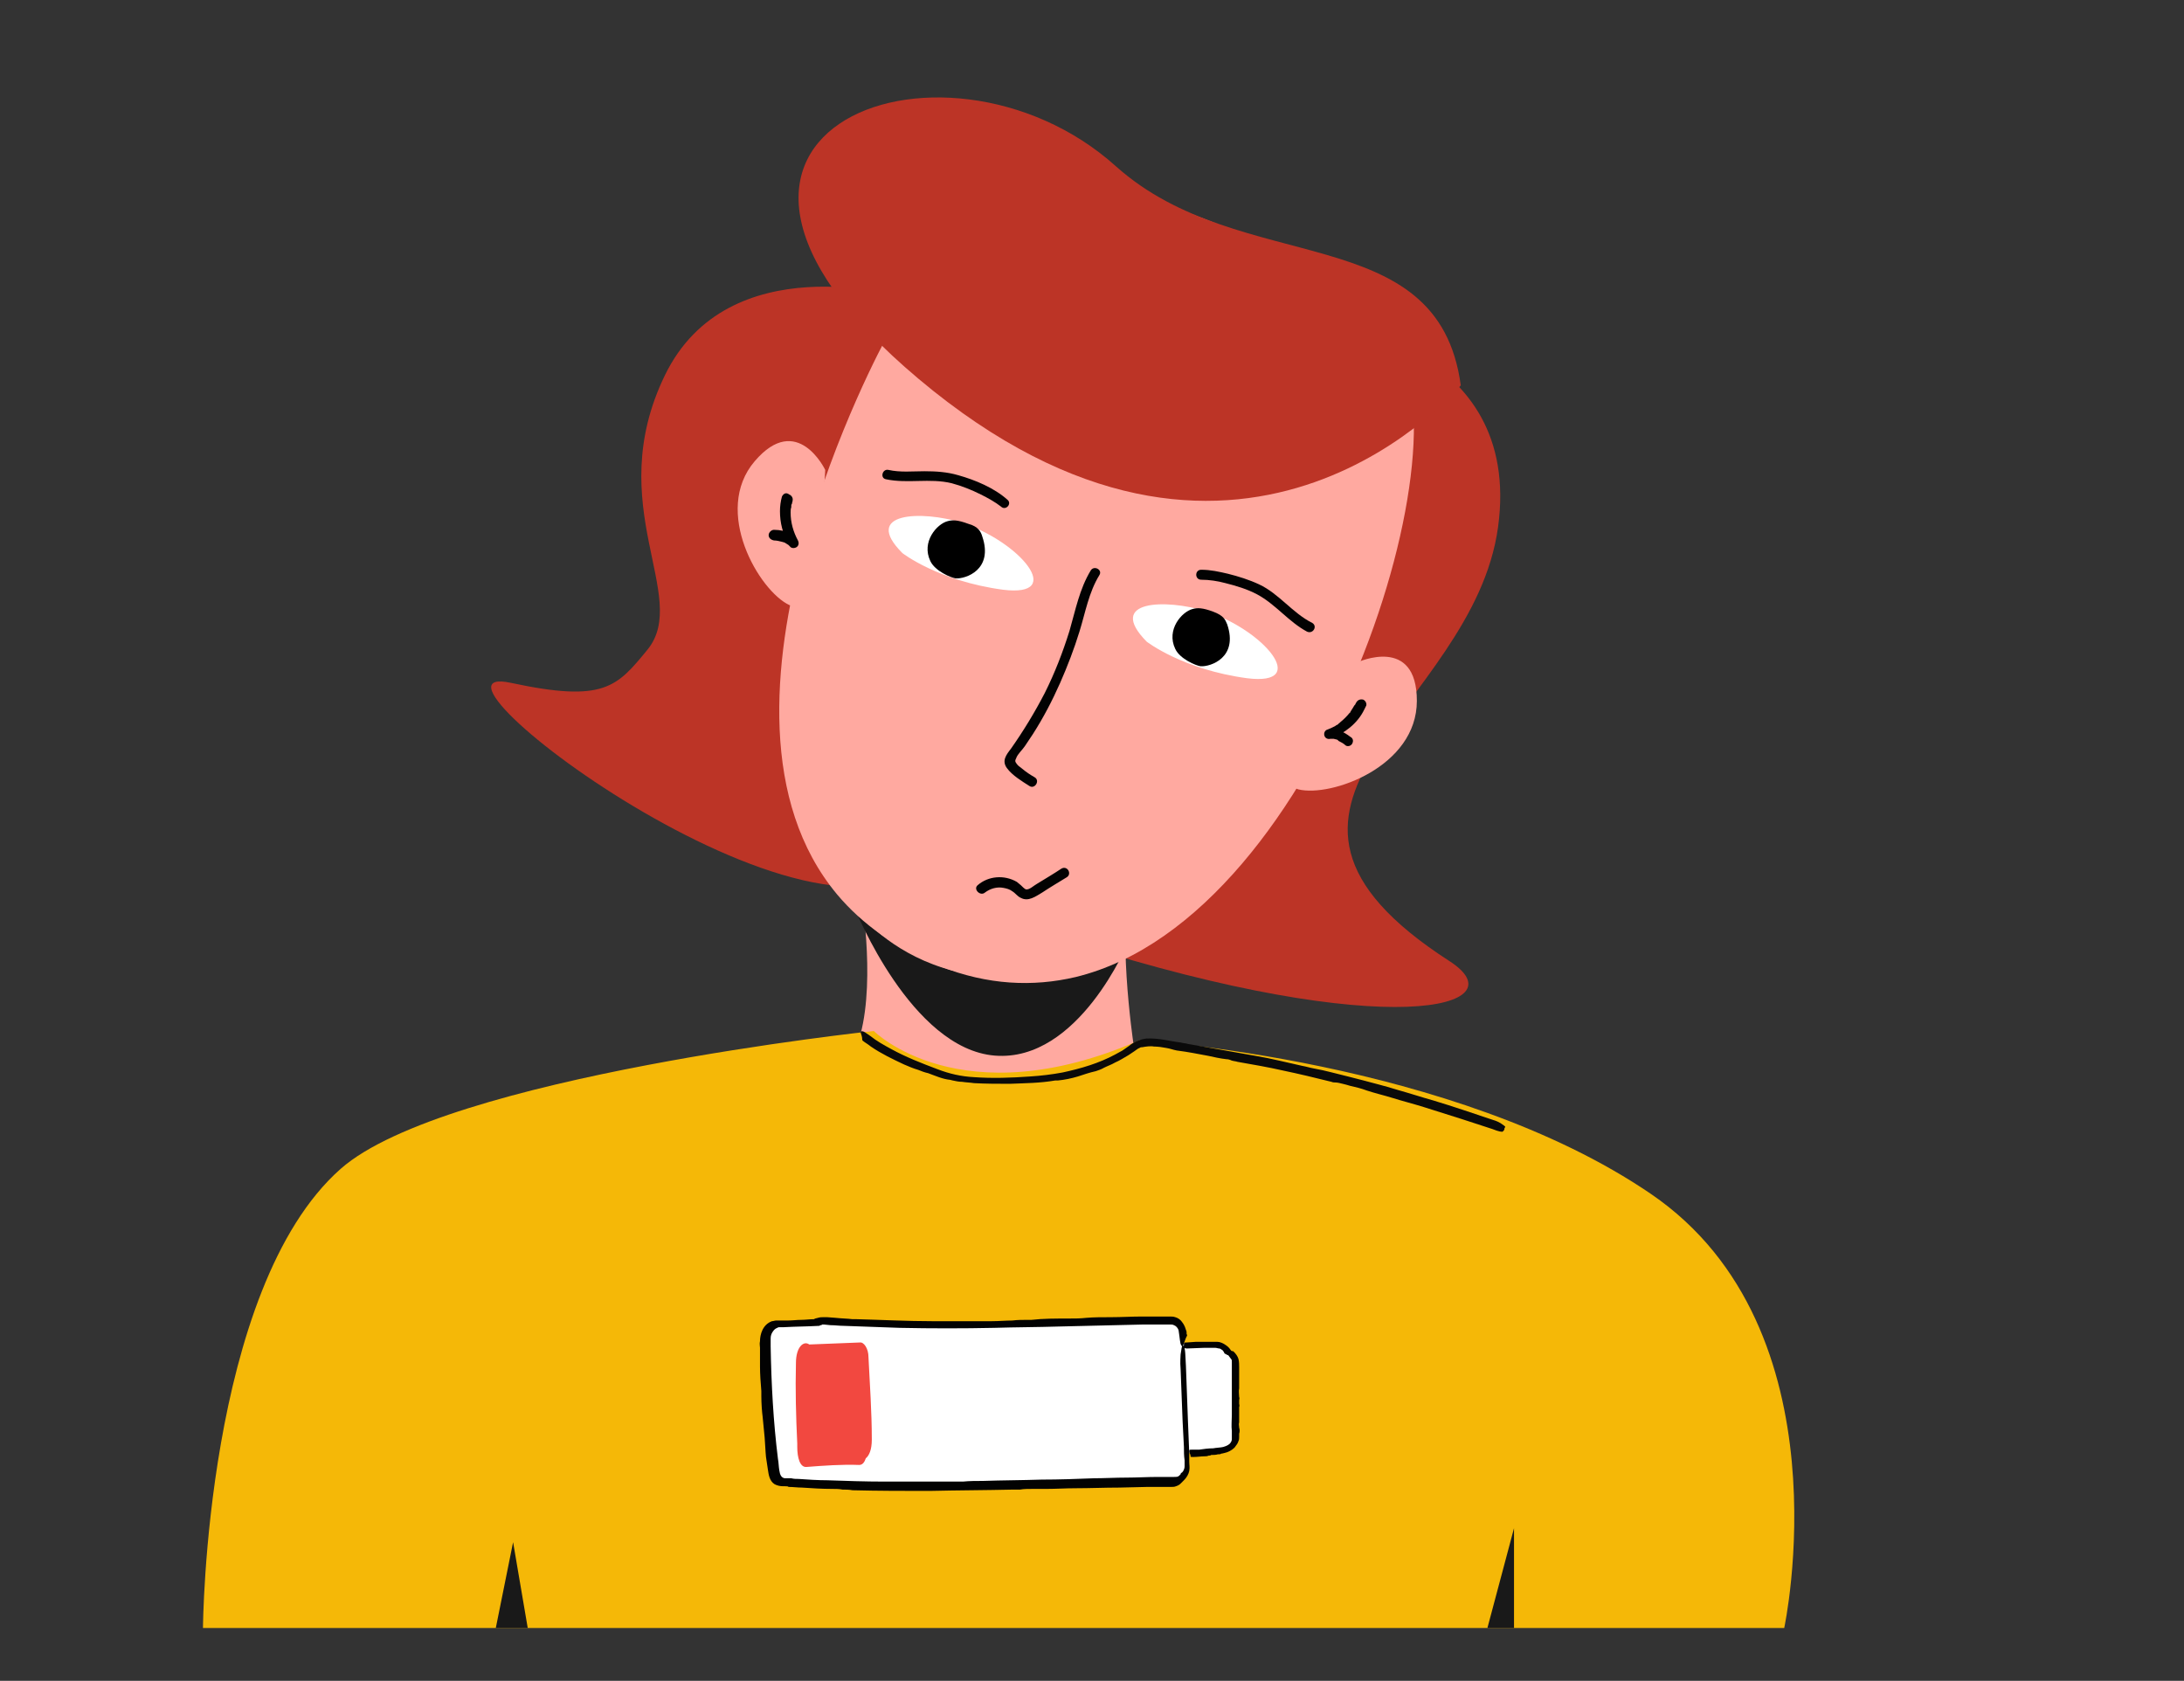 <svg width="269" height="207" viewBox="0 0 269 207" fill="none" xmlns="http://www.w3.org/2000/svg">
<rect x="0" y="0" width="269" height="207" fill="#333333" stroke="none"/>
<g clip-path="url(#clip0)">
<path d="M105.985 109.594C105.985 109.594 107.871 120.25 105.985 127.381C104.1 134.512 117.379 147.218 124.674 147.382C131.97 147.546 139.593 128.447 139.593 128.447C139.593 128.447 137.38 113.446 139.593 108.364C141.806 103.364 105.985 109.594 105.985 109.594Z" fill="#FFA9A0"/>
<path d="M105.33 111.971C105.33 111.971 116.805 127.545 138.937 116.069C138.937 116.069 132.871 130.824 122.543 130.004C112.215 129.184 105.33 111.971 105.33 111.971Z" fill="#191919"/>
<path d="M162.872 39.674C162.872 39.674 187.627 42.215 184.512 64.921C181.397 87.626 148.527 99.02 178.528 118.364C187.299 124.02 171.151 128.447 132.461 116.151C116.395 110.987 162.872 39.674 162.872 39.674Z" fill="#BC3426"/>
<path d="M111.068 36.559C111.068 36.559 89.674 30.166 81.887 46.232C74.1 62.298 85.083 73.445 79.755 80.003C75.985 84.593 74.427 86.561 62.952 84.101C48.279 80.905 103.772 122.955 115.002 104.512C126.232 86.069 135.494 41.641 135.494 41.641L111.068 36.559Z" fill="#BC3426"/>
<path d="M109.101 41.723C109.101 41.723 84.1 87.38 103.117 110.168C106.15 113.774 110.33 116.807 115.822 119.02C121.642 121.315 127.216 121.561 132.462 120.332C163.282 112.873 181.725 51.969 171.151 41.805C158.938 29.838 125.412 8.772 109.101 41.723Z" fill="#FFA9A0"/>
<path d="M179.922 47.461C179.922 47.461 153.61 79.019 114.92 48.117C75.493 16.559 116.068 1.231 137.462 20.493C152.872 34.264 177.135 26.805 179.922 47.461Z" fill="#BC3426"/>
<path d="M111.15 68.117C111.15 68.117 115.576 71.56 123.527 72.626C131.396 73.609 125.576 66.642 118.363 64.347C113.609 62.871 106.067 63.035 111.15 68.117Z" fill="white"/>
<path d="M120.986 66.068C122.379 70.167 118.937 71.314 117.707 71.232C117.133 71.15 115.166 70.331 114.592 69.101C113.445 66.724 115.412 64.511 116.724 64.183C117.297 64.019 117.953 64.019 119.265 64.511C120.494 64.839 120.822 65.494 120.986 66.068Z" fill="black"/>
<path d="M141.233 79.019C141.233 79.019 145.659 82.462 153.61 83.528C161.479 84.511 155.659 77.544 148.446 75.249C143.692 73.773 136.15 73.855 141.233 79.019Z" fill="white"/>
<path d="M151.151 76.888C152.544 80.987 149.101 82.134 147.872 82.052C147.298 81.97 145.331 81.15 144.757 79.921C143.609 77.544 145.577 75.331 146.888 75.003C147.462 74.839 148.118 74.839 149.429 75.331C150.741 75.823 150.905 76.314 151.151 76.888Z" fill="black"/>
<path d="M101.641 57.871C101.641 57.871 98.198 50.658 92.952 56.806C87.706 62.953 93.526 72.79 97.215 74.511C100.903 76.232 101.641 57.871 101.641 57.871Z" fill="#FFA9A0"/>
<path d="M167.217 81.56C167.217 81.56 174.512 78.2 174.512 86.315C174.512 94.43 163.938 98.2 159.922 97.216C155.987 96.151 167.217 81.56 167.217 81.56Z" fill="#FFA9A0"/>
<path d="M96.313 61.15C96.149 61.724 96.067 62.38 96.067 62.953C96.067 64.347 96.395 65.74 97.133 66.97C97.461 66.724 97.789 66.478 98.117 66.232C97.953 65.986 97.707 65.822 97.461 65.74C96.805 65.412 96.067 65.249 95.33 65.249C95.002 65.249 94.674 65.576 94.674 65.904C94.674 66.232 94.92 66.478 95.33 66.56C95.657 66.56 95.985 66.642 96.313 66.724C96.641 66.806 96.641 66.806 96.887 66.97C96.969 67.052 97.051 67.052 97.133 67.134C97.215 67.216 97.051 67.052 97.133 67.134C97.133 67.134 97.133 67.134 97.215 67.216L97.297 67.298C97.461 67.544 97.871 67.544 98.117 67.38C98.362 67.216 98.444 66.888 98.281 66.56C97.707 65.494 97.379 64.347 97.379 63.117C97.379 62.871 97.379 62.707 97.461 62.462C97.461 62.38 97.461 62.544 97.461 62.462C97.461 62.38 97.461 62.38 97.461 62.298C97.461 62.216 97.461 62.134 97.543 62.052C97.543 61.888 97.625 61.806 97.625 61.642C97.707 61.314 97.461 60.986 97.215 60.904C96.805 60.576 96.477 60.822 96.313 61.15Z" fill="#020202"/>
<path d="M166.971 86.642C166.889 86.806 167.053 86.561 166.971 86.642C166.971 86.724 166.889 86.806 166.807 86.888C166.725 87.052 166.643 87.134 166.561 87.298C166.479 87.38 166.479 87.462 166.397 87.544C166.397 87.626 166.315 87.626 166.315 87.708C166.315 87.708 166.315 87.79 166.233 87.79C166.315 87.708 166.315 87.708 166.233 87.79C165.905 88.2 165.495 88.61 165.085 88.938C165.167 88.856 165.003 89.02 165.003 89.02C164.921 89.102 164.839 89.102 164.839 89.183C164.675 89.266 164.512 89.347 164.43 89.429C164.102 89.593 163.774 89.757 163.528 89.839C163.2 89.921 163.036 90.249 163.118 90.577C163.2 90.905 163.528 91.069 163.856 90.987C163.938 90.987 163.856 90.987 163.774 90.987C163.774 90.987 163.856 90.987 163.938 90.987C164.02 90.987 164.102 90.987 164.102 90.987C164.102 90.987 164.266 90.987 164.184 90.987C164.102 90.987 164.266 90.987 164.266 90.987C164.348 90.987 164.512 91.069 164.594 91.069C164.675 91.069 164.675 91.069 164.757 91.151C164.757 91.151 164.839 91.151 164.839 91.233C164.757 91.233 164.757 91.233 164.839 91.233C165.167 91.397 165.495 91.561 165.741 91.806C165.987 91.971 166.397 91.888 166.561 91.561C166.725 91.233 166.643 90.905 166.315 90.741C165.577 90.167 164.512 89.593 163.528 89.839C163.61 90.249 163.774 90.659 163.856 90.987C165.577 90.331 167.217 89.102 168.036 87.38C168.118 87.216 168.2 87.052 168.282 86.888C168.364 86.561 168.118 86.233 167.872 86.151C167.38 86.069 167.135 86.315 166.971 86.642Z" fill="#020202"/>
<path d="M134.347 70.249C132.953 72.544 132.462 75.167 131.724 77.708C130.904 80.331 129.92 82.872 128.691 85.331C127.461 87.708 126.068 90.003 124.51 92.216C123.937 92.954 123.363 93.692 124.019 94.593C124.674 95.495 125.904 96.233 126.806 96.807C127.461 97.216 128.117 96.151 127.461 95.741C126.888 95.413 126.396 95.085 125.904 94.675C125.74 94.511 125.412 94.347 125.248 94.102C125.002 93.774 125.002 93.692 125.166 93.364C125.33 92.872 125.904 92.38 126.232 91.888C126.56 91.397 126.888 90.905 127.215 90.413C128.527 88.364 129.593 86.314 130.576 84.101C131.478 82.052 132.298 79.921 132.953 77.79C133.691 75.413 134.101 72.954 135.412 70.822C135.822 70.167 134.757 69.593 134.347 70.249Z" fill="#020202"/>
<path d="M121.314 109.922C121.97 109.43 122.789 109.184 123.609 109.348C124.019 109.43 124.347 109.512 124.675 109.758C125.085 110.004 125.33 110.413 125.74 110.577C126.642 111.069 127.544 110.413 128.363 109.922C129.347 109.266 130.331 108.692 131.396 108.036C132.052 107.627 131.478 106.561 130.74 106.971C129.757 107.627 128.773 108.2 127.708 108.856C127.38 109.02 126.724 109.676 126.314 109.512C126.15 109.43 125.904 109.184 125.74 109.02C125.576 108.856 125.412 108.774 125.248 108.61C123.691 107.709 121.724 107.872 120.412 109.02C119.838 109.512 120.74 110.413 121.314 109.922Z" fill="#020202"/>
<path d="M124.101 61.56C122.461 60.084 120.084 59.101 118.035 58.527C116.642 58.117 115.248 58.035 113.855 58.035C112.379 58.035 110.904 58.199 109.428 57.871C108.691 57.707 108.363 58.855 109.1 59.019C111.805 59.593 114.51 58.855 117.215 59.511C118.445 59.839 119.674 60.33 120.822 60.904C121.642 61.314 122.543 61.806 123.281 62.38C123.855 62.953 124.675 62.052 124.101 61.56Z" fill="#020202"/>
<path d="M147.954 71.396C148.937 71.396 150.003 71.56 150.905 71.806C152.216 72.134 153.61 72.544 154.839 73.2C157.134 74.429 158.692 76.56 160.987 77.79C161.724 78.118 162.298 77.134 161.642 76.724C159.183 75.495 157.544 73.118 155.085 71.97C153.855 71.396 152.544 70.986 151.232 70.658C150.167 70.412 149.101 70.167 147.954 70.167C147.134 70.167 147.134 71.396 147.954 71.396Z" fill="#020202"/>
<path d="M107.625 126.971C107.625 126.971 118.281 137.709 140.331 128.119C140.331 128.119 179.02 130.414 203.365 147.054C227.71 163.693 219.759 200.498 219.759 200.498H25C25 200.498 25.246 158.693 41.968 143.939C54.919 132.545 107.625 126.971 107.625 126.971Z" fill="#F5B807"/>
<path d="M63.198 189.924L61.066 200.498H65.001L63.198 189.924Z" fill="#191919"/>
<path d="M186.479 188.202V200.498H183.201L186.479 188.202Z" fill="#191919"/>
<path d="M146.232 178.94C147.626 178.94 148.937 178.858 150.331 178.694C151.232 178.53 152.052 178.038 152.052 176.973C152.052 176.891 152.052 176.809 152.052 176.727C152.052 176.645 152.052 176.563 152.052 176.481V167.956C152.052 167.218 151.642 166.726 151.15 166.48C150.904 165.989 150.412 165.579 149.675 165.579C148.363 165.579 147.052 165.579 145.74 165.743" fill="white"/>
<path d="M145.74 165.579V165.743C145.74 165.825 145.822 165.907 145.904 165.989C145.986 166.071 146.068 166.071 146.232 166.071L148.363 165.989C148.773 165.989 149.265 165.989 149.675 165.989C149.839 165.989 150.003 166.071 150.167 166.071C150.249 166.071 150.413 166.153 150.495 166.234C150.577 166.234 150.577 166.316 150.659 166.398L150.74 166.48V166.562L150.822 166.644C150.822 166.644 150.822 166.726 150.904 166.726L151.068 166.808C151.15 166.89 151.232 166.89 151.232 166.89C151.314 166.89 151.314 166.972 151.396 167.054C151.478 167.136 151.56 167.3 151.642 167.382C151.724 167.464 151.724 167.546 151.724 167.71C151.724 167.874 151.724 168.202 151.724 168.448V169.267V171.644V171.89C151.724 172.71 151.724 173.448 151.724 174.267C151.724 174.923 151.642 175.579 151.724 176.235C151.724 176.317 151.724 176.481 151.724 176.481V176.645C151.724 176.727 151.724 176.89 151.724 176.89C151.724 177.054 151.724 177.136 151.724 177.3C151.642 177.792 151.232 178.038 150.659 178.202C150.331 178.284 149.839 178.284 149.429 178.366C148.855 178.366 148.281 178.448 147.708 178.53C147.38 178.53 147.134 178.53 146.806 178.53C146.642 178.53 146.478 178.53 146.478 178.612C146.478 178.694 146.478 178.776 146.478 178.858C146.56 179.022 146.642 179.186 146.642 179.35C146.642 179.432 146.642 179.432 146.888 179.432H147.052C147.462 179.432 147.954 179.35 148.363 179.35C148.527 179.35 148.691 179.35 148.855 179.268C148.937 179.268 149.101 179.268 149.183 179.186C149.429 179.186 149.757 179.186 150.003 179.104H150.085C150.167 179.104 150.331 179.104 150.413 179.022C150.577 179.022 150.74 178.94 150.822 178.94C151.232 178.858 151.724 178.612 152.052 178.284C152.216 178.038 152.462 177.792 152.544 177.464C152.626 177.3 152.626 177.136 152.626 176.972C152.626 176.89 152.626 176.809 152.626 176.727V176.645V176.563C152.708 176.317 152.708 176.071 152.626 175.825C152.626 175.579 152.544 175.415 152.626 175.169C152.626 175.087 152.626 174.923 152.626 174.841C152.626 174.677 152.626 174.595 152.626 174.431C152.626 174.104 152.626 173.776 152.626 173.366C152.626 173.284 152.626 173.284 152.626 173.284C152.708 173.12 152.626 172.956 152.626 172.874C152.626 172.71 152.626 172.546 152.626 172.464C152.626 172.3 152.708 172.218 152.626 172.054C152.626 171.726 152.544 171.317 152.626 170.989C152.626 170.743 152.626 170.579 152.626 170.333C152.626 170.251 152.626 170.169 152.626 170.169C152.626 170.087 152.626 170.005 152.626 170.005V168.366C152.626 168.12 152.626 167.71 152.544 167.382C152.462 167.054 152.216 166.726 151.97 166.48C151.888 166.398 151.888 166.398 151.806 166.398C151.724 166.398 151.56 166.316 151.642 166.316C151.642 166.316 151.642 166.316 151.56 166.234C151.396 165.989 151.232 165.825 150.986 165.661C150.659 165.415 150.249 165.251 149.921 165.251C149.511 165.251 149.101 165.251 148.691 165.251H147.298L146.15 165.333C145.904 165.333 145.822 165.333 145.822 165.497C145.658 165.415 145.658 165.497 145.74 165.579Z" fill="#020202"/>
<path d="M145.823 165.661C145.823 165.251 145.741 164.923 145.741 164.513C145.741 164.431 145.741 164.267 145.659 164.185C145.659 163.366 145.167 162.546 144.183 162.546C129.921 162.546 115.74 163.448 101.477 162.546C101.15 162.546 100.822 162.628 100.576 162.792C99.018 162.792 97.379 162.874 95.822 163.038C94.838 163.12 94.346 164.103 94.346 164.923C94.346 165.087 94.264 165.251 94.264 165.415C94.264 169.841 94.756 176.972 95.33 181.317C95.494 182.382 96.231 182.71 96.887 182.546C96.969 182.546 97.133 182.628 97.215 182.628C112.953 183.53 128.691 182.628 144.429 182.382C144.921 182.382 145.331 182.137 145.577 181.809C145.905 181.563 146.151 181.071 146.151 180.497C146.151 180.005 146.151 179.514 146.151 179.022L145.823 165.661Z" fill="white"/>
<path d="M145.823 165.743C145.741 165.743 145.659 165.743 145.659 165.743C145.577 165.661 145.495 166.235 145.413 166.808C145.413 167.136 145.331 167.628 145.413 168.612L145.659 175.005L145.823 178.202C145.823 178.776 145.823 179.268 145.905 179.841C145.905 180.087 145.905 180.415 145.905 180.579C145.905 180.825 145.823 180.989 145.741 181.153C145.659 181.235 145.659 181.317 145.495 181.399C145.413 181.481 145.413 181.481 145.413 181.563L145.331 181.645L145.249 181.727C145.085 181.891 144.921 181.891 144.593 181.891H142.626C141.314 181.891 140.003 181.973 138.773 181.973C137.38 181.973 135.986 182.055 134.757 182.055C132.626 182.137 130.494 182.218 128.281 182.218C125.904 182.3 123.445 182.3 121.068 182.382C120.248 182.382 119.428 182.382 118.609 182.464C115.412 182.464 112.133 182.464 108.936 182.464C106.559 182.464 104.182 182.382 101.887 182.3C100.74 182.3 99.51 182.219 98.362 182.137C98.034 182.137 97.789 182.137 97.461 182.055H97.215C97.133 182.055 97.051 182.055 97.051 182.055C96.969 182.055 96.969 182.055 96.969 182.055C96.887 182.055 96.723 182.055 96.641 182.055C96.231 181.973 96.067 181.645 95.985 181.071C95.903 180.579 95.903 180.087 95.821 179.677C95.248 175.087 95.002 170.415 94.92 165.825C94.92 165.661 94.92 165.497 94.92 165.333V165.169V165.087V164.923V164.841C94.92 164.513 95.002 164.267 95.166 164.021C95.33 163.775 95.493 163.611 95.739 163.53C95.821 163.448 95.985 163.448 96.067 163.448H96.559C98.034 163.366 99.428 163.366 100.903 163.284L101.067 163.202H101.149C101.149 163.202 101.231 163.202 101.231 163.12C101.313 163.12 101.395 163.12 101.477 163.12L102.297 163.202C102.871 163.202 103.363 163.284 103.936 163.284C106.231 163.366 108.609 163.448 110.822 163.53C114.756 163.611 118.609 163.611 122.461 163.53C125.084 163.448 127.789 163.448 130.412 163.366C133.855 163.284 137.38 163.202 140.822 163.12H143.445H144.101C144.347 163.12 144.429 163.12 144.593 163.202C144.839 163.284 145.085 163.53 145.167 163.857C145.331 164.841 145.331 165.497 145.495 165.661C145.577 165.825 145.659 165.907 145.741 165.661C145.905 165.251 145.987 164.923 146.15 164.595C146.232 164.513 146.232 164.431 146.15 164.267C146.15 164.267 146.15 164.185 146.15 164.103C146.15 164.021 146.15 163.939 146.068 163.775C145.987 163.53 145.905 163.202 145.577 162.792C145.413 162.546 145.085 162.3 144.757 162.218C144.511 162.136 144.347 162.136 144.101 162.136H143.609H142.626H140.659C139.347 162.136 138.117 162.218 136.806 162.218C135.822 162.218 134.675 162.218 133.773 162.3C133.035 162.382 132.38 162.382 131.642 162.382C130.084 162.382 128.445 162.382 127.052 162.546C126.97 162.546 126.642 162.546 126.56 162.546C125.904 162.546 125.33 162.546 124.675 162.628C123.855 162.628 123.035 162.71 122.133 162.71C119.674 162.71 117.297 162.71 114.838 162.71C111.723 162.71 108.691 162.546 105.494 162.464C105.33 162.464 105.084 162.464 105.002 162.464C104.346 162.382 103.69 162.382 102.953 162.3L101.887 162.218H101.395C101.231 162.218 100.985 162.218 100.74 162.3C100.658 162.3 100.494 162.382 100.412 162.382C100.33 162.382 100.33 162.464 100.248 162.464C99.756 162.464 99.182 162.546 98.69 162.546C98.117 162.546 97.625 162.628 96.969 162.628C96.723 162.628 96.395 162.628 96.067 162.628C95.903 162.628 95.739 162.628 95.576 162.628C95.412 162.628 95.248 162.71 95.084 162.71C93.936 163.12 93.608 164.349 93.608 165.169C93.526 165.497 93.608 165.743 93.608 165.989V166.726V168.284C93.608 169.267 93.69 170.333 93.772 171.317C93.772 171.562 93.772 171.808 93.772 171.972C93.772 172.792 93.854 173.94 93.936 174.513C94.018 175.415 94.1 176.317 94.182 177.054C94.264 178.038 94.264 178.612 94.346 179.432L94.592 181.071C94.674 181.563 94.756 182.382 95.412 182.792C95.739 182.956 96.067 183.038 96.477 183.038C96.559 183.038 96.723 183.038 96.641 183.038H96.723C96.887 183.038 97.051 183.038 97.133 183.12C97.707 183.12 98.198 183.202 98.772 183.202C100.002 183.284 101.231 183.366 102.543 183.366C102.953 183.366 103.363 183.366 103.772 183.448C104.1 183.448 104.592 183.448 105.002 183.53C108.199 183.612 111.396 183.612 114.51 183.612C117.953 183.53 121.396 183.53 124.838 183.448C125.084 183.448 125.576 183.448 125.658 183.448C126.068 183.366 126.642 183.366 127.216 183.366C127.707 183.366 128.281 183.366 128.855 183.366C130.084 183.366 131.232 183.284 132.462 183.284C134.265 183.284 136.068 183.202 137.872 183.202L141.314 183.12H143.036H143.855H144.265C144.429 183.12 144.675 183.12 144.839 183.038C145.085 182.956 145.249 182.874 145.413 182.71C145.495 182.628 145.577 182.546 145.659 182.464L145.741 182.382L145.823 182.3C146.15 181.973 146.396 181.563 146.478 181.153C146.56 180.661 146.478 180.415 146.478 180.005V179.022L146.314 174.923C146.232 172.71 146.15 170.497 146.068 168.202C145.987 166.644 145.987 166.398 145.905 166.071C146.068 165.497 145.905 165.661 145.823 165.743Z" fill="#020202"/>
<path d="M105.904 165.333C103.854 165.415 101.805 165.497 99.674 165.579C99.018 165.087 98.035 165.825 98.035 167.874C97.953 171.153 98.035 174.431 98.198 177.792C98.198 177.956 98.198 178.038 98.198 178.202C98.198 179.514 98.526 180.743 99.346 180.661C101.477 180.497 103.69 180.333 105.822 180.415C106.232 180.415 106.477 180.087 106.641 179.595C107.051 179.268 107.379 178.53 107.379 177.3C107.379 173.858 107.133 170.497 106.969 167.136C106.969 166.071 106.395 165.251 105.904 165.333Z" fill="#F24840"/>
<path d="M185.301 138.968C185.301 138.886 185.383 138.886 185.383 138.804C185.465 138.722 185.137 138.558 184.809 138.312C184.645 138.23 184.399 138.067 183.826 137.903C181.366 137.083 178.989 136.263 176.53 135.525C175.054 135.115 173.579 134.624 172.103 134.214C171.284 133.968 170.464 133.722 169.808 133.558C168.578 133.23 167.349 132.902 166.037 132.574C164.644 132.246 163.25 131.836 161.856 131.591C161.365 131.509 160.873 131.345 160.381 131.263C158.496 130.853 156.61 130.361 154.643 130.033L146.281 128.558C146.036 128.476 145.708 128.476 145.462 128.394C144.068 128.23 142.757 127.82 141.199 127.902C140.461 127.984 139.642 128.312 139.068 128.803L138.248 129.377L137.346 129.869C135.379 130.935 133.166 131.591 130.87 132.082C129.559 132.328 128.165 132.492 126.854 132.574C124.558 132.738 122.263 132.82 119.968 132.656C118.41 132.574 116.935 132.246 115.459 131.673C113.492 130.935 111.606 130.197 109.803 129.213C108.901 128.721 108 128.23 107.18 127.574C106.606 127.164 106.36 127 106.196 127C106.032 127 105.95 127.082 106.032 127.246C106.114 127.492 106.196 127.738 106.196 127.984C106.196 128.148 106.196 128.148 106.934 128.639L107.262 128.885C108.573 129.787 109.967 130.443 111.36 131.099C111.934 131.345 112.508 131.591 113.082 131.755C113.492 131.918 113.902 132.082 114.312 132.164C115.213 132.492 116.115 132.902 117.017 132.984C117.099 132.984 117.263 133.066 117.345 133.066C117.754 133.148 118.082 133.23 118.492 133.23C118.984 133.312 119.476 133.312 119.968 133.394C121.443 133.476 122.919 133.476 124.394 133.476C126.28 133.394 128.083 133.394 129.969 133.066C130.051 133.066 130.215 133.066 130.296 133.066C131.116 132.984 131.936 132.82 132.756 132.574C133.493 132.328 134.231 132.082 134.969 131.918C135.215 131.836 135.707 131.673 135.953 131.509C136.445 131.263 136.936 131.099 137.346 130.853C137.92 130.607 138.412 130.279 138.986 129.951L139.724 129.459C139.969 129.295 140.133 129.131 140.379 129.049C140.461 128.967 140.625 128.967 140.707 128.967C141.117 128.885 141.773 128.803 142.101 128.885C142.593 128.885 143.166 128.967 143.576 129.049C144.15 129.131 144.478 129.295 144.97 129.377C146.281 129.541 147.511 129.787 148.823 130.033C149.56 130.197 150.298 130.361 151.036 130.443C151.282 130.443 151.528 130.525 151.692 130.607C151.938 130.689 152.184 130.689 152.429 130.771C154.315 131.099 156.2 131.427 158.004 131.836C159.971 132.246 162.02 132.738 163.988 133.23C164.152 133.312 164.398 133.312 164.48 133.312C164.726 133.312 165.053 133.394 165.381 133.476C165.709 133.558 166.037 133.64 166.283 133.722C167.021 133.886 167.677 134.05 168.332 134.296C169.316 134.624 170.382 134.87 171.447 135.197C172.759 135.607 174.071 135.935 175.382 136.345C176.94 136.837 178.497 137.329 180.055 137.821C181.284 138.23 182.596 138.64 183.826 139.05C184.645 139.378 184.891 139.378 185.055 139.378C185.301 139.214 185.301 139.05 185.301 138.968Z" fill="#0A0A0A"/>
</g>
<defs>
<clipPath id="clip0">
<rect width="269" height="207" fill="white"/>
</clipPath>
</defs>
</svg>
